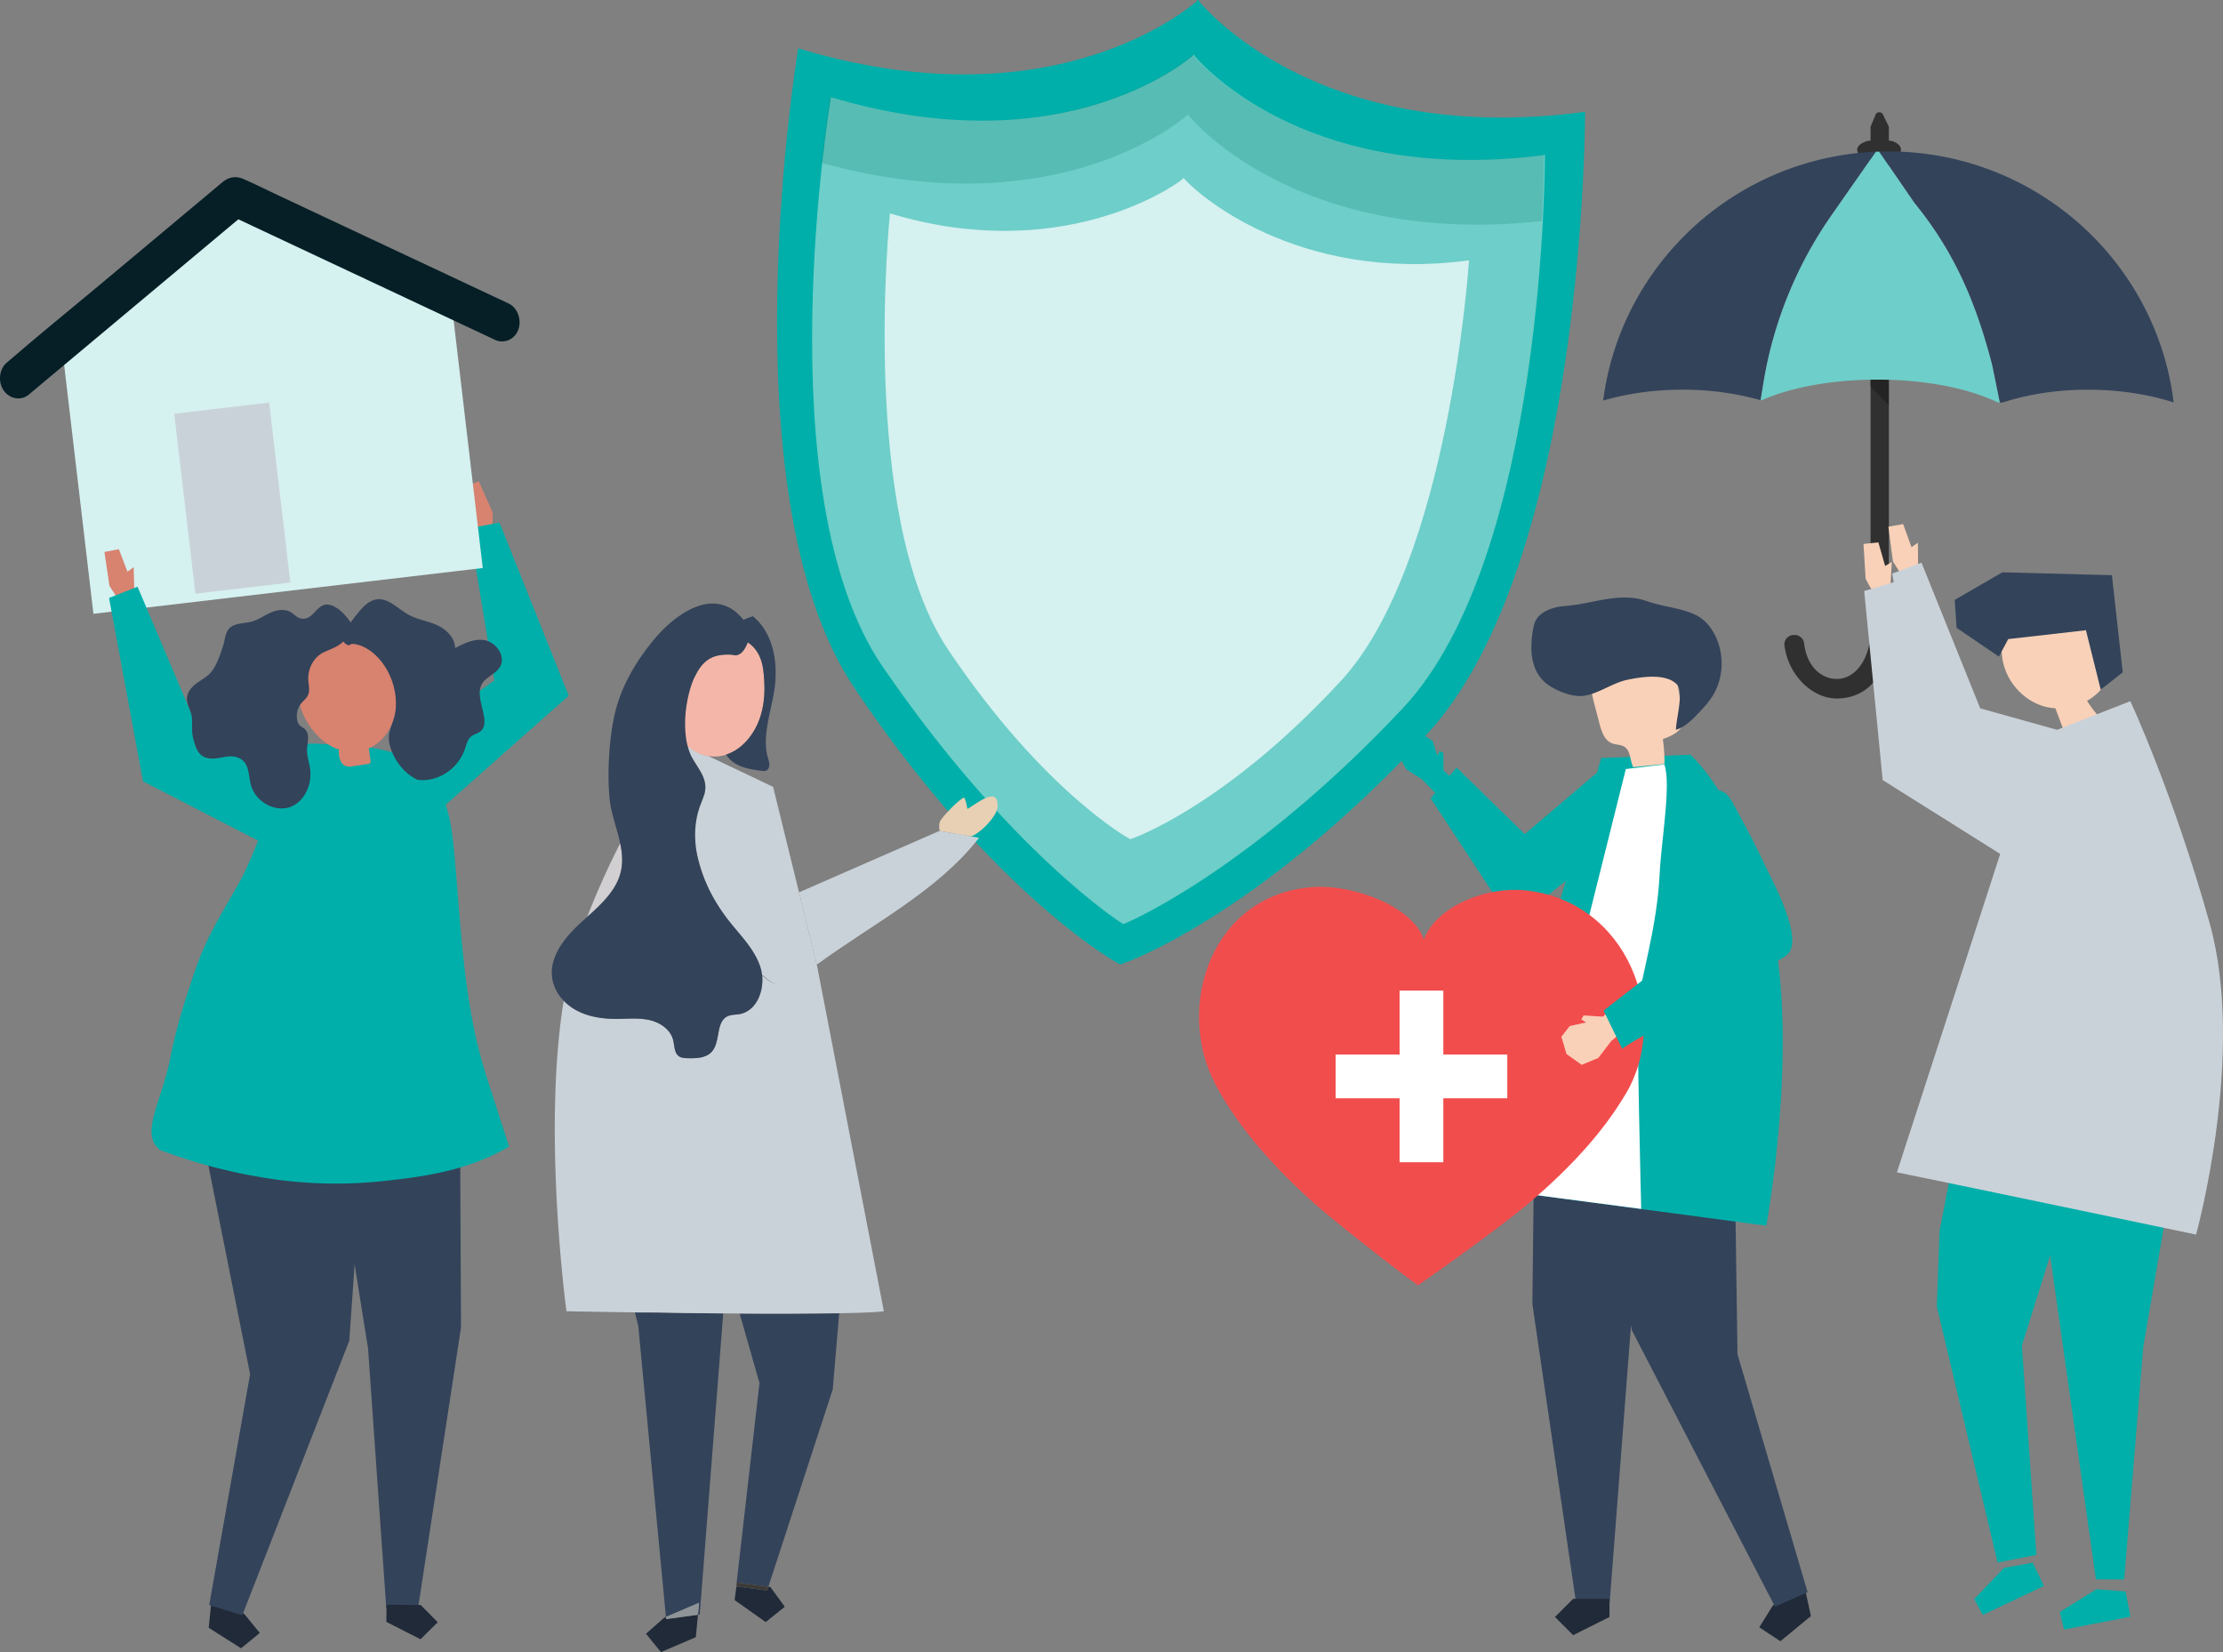 <svg id="Layer_1" data-name="Layer 1" xmlns="http://www.w3.org/2000/svg" width="1952.9" height="1451.49" viewBox="0 0 1952.9 1451.49"><rect x="0" y="0" width="1952.9" height="1451.49" fill="#808080" stroke="none"/><title>image3</title><polygon points="432.85 450.38 420.65 422.78 408.62 427.48 412.8 448.23 406.08 447.82 419.4 470.16 432.56 466.96 432.85 450.38" style="fill:#d88270"/><polygon points="341.82 663.69 434.25 597.82 412.35 464.11 438.79 459.09 499.63 611.22 368.67 727.27 341.82 663.69" style="fill:#00afa9"/><path d="M1708.18,225.11V212.86l-5.67-11.53a3.93,3.93,0,0,0-5.68.12l-4.75,11.41v12.25c-4.47,0-11.75,3.48-11.75,7.77a7.94,7.94,0,0,0,8.09,7.78h3.66v414.9c0,23.4-12.45,42.88-30.33,42.46-13.85-.33-25.94-12-28-31.15a8.48,8.48,0,0,0-8.52-7.49h-.32a8.34,8.34,0,0,0-8.5,9.18c3.54,27.19,25.24,46.64,45.84,46.64,16.1,0,29.3-7.42,37-20.79,9.52-16.55,8.91-34.75,8.91-52.91V240.66h2.5a7.94,7.94,0,0,0,8.1-7.78C1718.78,228.59,1712.65,225.11,1708.18,225.11Z" transform="translate(-48.79 -101.53)" style="fill:#303030"/><polygon points="1659.38 356.16 1643.12 339.35 1643.12 311.58 1659.38 311.58 1659.38 356.16" style="opacity:0.26"/><path d="M1595.49,453.11l2.5-15.28a358,358,0,0,1,59.89-147.33l38.89-55.67a252.66,252.66,0,0,0-215.61,139.66,248.38,248.38,0,0,0-24,79c20.49-6.09,44.22-9.59,69.61-9.59A251.75,251.75,0,0,1,1595.49,453.11Z" transform="translate(-48.79 -101.53)" style="fill:#33435a"/><path d="M1798.9,422.38l6.67,32.81h2.49c21.67-7.13,47.33-11.27,75-11.27s53.37,4.11,75.29,11.19a248.6,248.6,0,0,0-34.22-98.83,252.69,252.69,0,0,0-216.46-121.69c-2.71,0-5.4,0-8.09.14l31.07,45.16C1768.71,326.47,1786.2,373.65,1798.9,422.38Z" transform="translate(-48.79 -101.53)" style="fill:#33435a"/><path d="M1598,437.83l-2.5,15.28.67.19c26.22-11.59,62.15-18.23,101.84-18.23,41.78,0,79.5,7.37,106.08,20.12h1.49l-6.67-32.81c-12.7-48.73-30.19-95.91-68.28-142.49l-31.07-45.16-2.78.1-38.89,55.67A358,358,0,0,0,1598,437.83Z" transform="translate(-48.79 -101.53)" style="fill:#6ecec9"/><polygon points="1280.81 688.74 1268.13 676.77 1267.93 661.39 1264.65 659.78 1262.5 663.74 1258.68 651.02 1249.7 645.05 1236.3 650.15 1228.61 662.81 1235.08 675.59 1249.34 684.89 1266 702.03 1280.81 688.74" style="fill:#00afa9"/><polygon points="1279.59 674.31 1256.77 701.34 1317.98 794.31 1340.76 801.66 1437.79 724.28 1411.84 671.3 1339.47 732.8 1279.59 674.31" style="fill:#00afa9"/><polygon points="1587.5 1404.25 1590.88 1419.79 1564.04 1441.93 1545.53 1429.68 1557.26 1410.84 1584.11 1388.71 1587.5 1404.25" style="fill:#202a38"/><polygon points="1493.59 926.33 1523.56 995.42 1526.38 1189.81 1587.99 1398.9 1559.34 1411.6 1433.63 1168.82 1419.32 1091.92 1413.63 929.96 1493.59 926.33" style="fill:#33435a"/><polygon points="1348.53 941.81 1346.18 1145.53 1384.57 1408.19 1414.08 1408.19 1432.73 1165.83 1473.12 923.47 1348.53 941.81" style="fill:#33435a"/><polygon points="1413.91 1404.68 1413.91 1420.64 1381.99 1436.6 1366.03 1420.64 1381.99 1404.68 1413.91 1404.68" style="fill:#202a38"/><path d="M1455.45,767.49l78.42-2.91s46.9,41.16,71.15,148.11c24.68,108.9-4.56,265.68-4.56,265.68s-210.37-28-244.86-32.37l52.62-215Z" transform="translate(-48.79 -101.53)" style="fill:#00afa9"/><path d="M1483.55,775.5l27.47-2.69a138.82,138.82,0,0,0-1.45-21.94c7.63-2.67,16.45-6.68,17.79-14.66a22.35,22.35,0,0,0-.44-7.59q-2.65-15.57-5.33-31.15c-.62-3.59-1.27-7.28-3.22-10.36-3.42-5.4-10.07-7.77-16.36-8.88-16.07-2.81-33.59.65-46.06,11.16-3.32,2.8-6.33,6.16-7.79,10.25-2.27,6.3-.59,13.25,1.1,19.73l4.68,17.93c1.8,6.88,4.39,14.69,11,17.28,3.52,1.37,7.67,1,10.85,3C1481.41,761.17,1480.64,769.51,1483.55,775.5Z" transform="translate(-48.79 -101.53)" style="fill:#f9d1b8"/><path d="M1394.1,671.74a88.35,88.35,0,0,1,2.24-20.81c2.44-11.15,15.6-16.16,27-16.95,24.59-1.71,48.33-12.86,72.35-4.25,13.73,4.92,32.17,6.1,44.6,13a36.61,36.61,0,0,1,12.55,12.41c11.16,17.29,11.19,41.12.07,58.45a79.4,79.4,0,0,1-8.62,10.83c-6.49,7-14.25,15.69-23.17,18.28-.2-8,7.1-33.11,1-39.66-9.7-10.38-31.69-6.8-43.75-4.26-13.15,2.77-24.89,12.07-37.93,14-9.39,1.42-21.36-3.2-29.33-8.06C1398.59,697.19,1394.42,684.6,1394.1,671.74Z" transform="translate(-48.79 -101.53)" style="fill:#33435a"/><path d="M1477.08,777.18l-82.43,329.73-6.76,43.24,102.71,13.51s-4.06-157.89-2.71-178.94,16.59-66.59,18.92-115.65c1.35-28.38,10.37-79.35,4.06-95.94Z" transform="translate(-48.79 -101.53)" style="fill:#fff"/><polygon points="1662.91 493.2 1658.96 462.71 1671.91 460.45 1679.25 480.73 1684.88 476.82 1685.08 503.32 1671.93 507.48 1662.91 493.2" style="fill:#f9d1b8"/><polygon points="1855.38 654.68 1739.62 622.33 1688.02 494.32 1662.35 503.92 1689.77 668.56 1822.5 739.98 1855.38 654.68" style="fill:#cad2d9"/><polygon points="1831.76 964.6 1831.56 1005.45 1776.23 1182.23 1788.96 1366.14 1754.88 1372.79 1701.49 1147.82 1703.9 1081.72 1729.71 947.01 1831.76 964.6" style="fill:#00afa9"/><polygon points="1788.32 1012.76 1841.23 1387.54 1866.11 1387.66 1882.82 1183.46 1917.86 979.35 1788.32 1012.76" style="fill:#00afa9"/><polygon points="1760.49 1377.49 1734.37 1404.87 1741.81 1418.85 1795.56 1393.37 1785.78 1372.94 1760.49 1377.49" style="fill:#00afa9"/><polygon points="1841.65 1396.27 1809.52 1416.26 1813.23 1431.65 1871.64 1420.41 1867.28 1398.19 1841.65 1396.27" style="fill:#00afa9"/><path d="M1807.48,656.32c22,1.73,42.77-16.29,64.47-11.69,14.11,3,25.19,15.58,29.43,29.71,2,6.59,2.66,13.77.66,20.3a34,34,0,0,1-6.45,11.44,48.19,48.19,0,0,1-13.32,11.16,86.64,86.64,0,0,0,9.39,12.58l-30.59,11.54-6.66-17.57a46.75,46.75,0,0,1-9.09-1.43c-18-4.77-33-20.67-36.89-39.35C1806.59,674.27,1807,665.23,1807.48,656.32Z" transform="translate(-48.79 -101.53)" style="fill:#f9d1b8"/><polygon points="1764.22 561.48 1832.49 553.7 1845.48 605.88 1864.82 590.69 1855.31 505.36 1759.03 502.82 1717.21 527.07 1718.86 551.59 1756.02 576.87 1764.22 561.48" style="fill:#33435a"/><path d="M1839.08,749.32l81.2-31.75s37.47,80.18,69.65,194.94-11.9,273.68-11.9,273.68-225.76-47.23-262.8-54.68l74.25-228.84Z" transform="translate(-48.79 -101.53)" style="fill:#cad2d9"/><polygon points="1638.96 508.57 1637.07 477.89 1650.15 476.51 1656.1 497.24 1661.98 493.71 1660.4 520.17 1647 523.44 1638.96 508.57" style="fill:#f9d1b8"/><polygon points="1820.11 682.67 1706.79 642.59 1663.94 511.39 1637.68 519.24 1653.93 685.35 1781.56 765.56 1820.11 682.67" style="fill:#cad2d9"/><path d="M1441.28,199.78c-222.56,29.69-325.39-80.91-339.15-97.12,0,0-.18-1.52-.81-1-.53-.65-1,.83-1,.83C1084.18,116.31,964.94,209,750,144c0,0-65.36,390.81,49.18,561.65,122.34,182.47,233.09,243.6,233.7,243.2.54.49,120.58-41,269.71-202.54C1442.12,595.14,1441.28,199.78,1441.28,199.78Z" transform="translate(-48.79 -101.53)" style="fill:#00afa9"/><path d="M1406,237.68c-201.9,26.12-295.35-72.49-307.85-87,0,0-.17-1.35-.74-.86-.49-.58-.87.73-.87.73-14.66,12.26-122.73,94.6-317.81,36.42,0,0-58.77,347.88,45.39,500.15,111.25,162.64,211,226.58,211.51,226.23.49.44,110.21-45.71,245.3-189.33C1407.32,589.69,1406,237.68,1406,237.68Z" transform="translate(-48.79 -101.53)" style="fill:#6ecec9"/><path d="M1091.43,203.12s.41-1.37.91-.77c.6-.51.78.91.78.91,12.84,14.84,107.21,114.42,310.23,92.49,1.92-35.78,1.83-58.28,1.83-58.28-201.89,26.12-295.34-72.49-307.85-86.95,0,0-.16-1.35-.73-.86-.49-.58-.87.73-.87.73C1081.07,162.65,973,245,777.91,186.81c0,0-3.74,22.18-7.67,57.79C967.2,298.89,1076.37,215.72,1091.43,203.12Z" transform="translate(-48.79 -101.53)" style="fill:#007b68;opacity:0.21"/><path d="M1339.3,330.28c-152.59,20.35-240.65-60.51-250.08-71.62,0,0-.13-1.05-.56-.67-.37-.44-.66.57-.66.57-11.09,9.46-110,75-257.37,30.44,0,0-27.63,265.91,50.9,383,83.87,125.1,159.8,167,160.22,166.74.37.34,82.67-28.11,184.91-138.86C1322.31,596.3,1339.3,330.28,1339.3,330.28Z" transform="translate(-48.79 -101.53)" style="fill:#d5f1f0"/><polygon points="613.16 1418.67 612.72 1423.23 611.27 1438.37 580.63 1451.49 567.49 1435.36 583.54 1421.22 585.02 1420.59 585.2 1422.47 613.16 1418.67" style="fill:#202a38"/><path d="M663.51,1520l-1.56.21,1-10.57-29.16,12.49-24.26-255.49-3-12.07c22.92.33,50.16.67,77.61.89Z" transform="translate(-48.79 -101.53)" style="fill:#33435a"/><polygon points="613.16 1418.67 585.2 1422.47 585.02 1420.59 614.18 1408.1 613.16 1418.67" style="fill:#8f9498"/><path d="M786,1255.32l-5.64,66.87-56.56,173.39-27.64-3.67-.45,3.39-.16,0L716,1316.59l-17.44-61C730.59,1255.75,762,1255.74,786,1255.32Z" transform="translate(-48.79 -101.53)" style="fill:#33435a"/><polygon points="675.03 1394.05 676.77 1394.29 689.42 1411.64 672.68 1425.08 645.35 1405.78 646.95 1393.77 673.96 1397.36 675.03 1394.05" style="fill:#202a38"/><polygon points="675.03 1394.05 673.96 1397.36 646.95 1393.77 647.4 1390.38 675.03 1394.05" style="fill:#3c3b38"/><path d="M668.09,874.76c-3.36-8.37-9.55-29.36-9.72-38.38-.28-14.53.84-17.55,9.52-37.59,0-.06-.13,0-.2,0a23.23,23.23,0,0,0,.79-5.38c.19-9.83-7.13-17.93-11.86-26.56-.45-.8-.86-1.65-1.25-2.54a46.16,46.16,0,0,1-2.42-7.21l2.06,1a33,33,0,0,0,16.2,7.72l56.74,27,22.76,92.65,15.61,63.54C728.76,1017.25,674.53,890.81,668.09,874.76Z" transform="translate(-48.79 -101.53)" style="fill:#cad2d9"/><path d="M594.35,866.46c-3.55,16.74-16.79,29-29.72,40.63a704.52,704.52,0,0,1,29-64.66C595.29,850.43,596.06,858.43,594.35,866.46Z" transform="translate(-48.79 -101.53)" style="fill:#d1cfd1"/><path d="M555.36,989.26c10.6,5.66,22.89,7.45,34.92,7.43,9.62,0,19.38-1.11,28.78.95s18.71,8.18,21.09,17.51c1.31,5.14.88,11.61,5.33,14.51,2.08,1.36,4.72,1.48,7.21,1.55,7.61.21,16.26,0,21.38-5.63,7.91-8.74,3.29-26.27,14-31.24,3.13-1.46,6.75-1.23,10.16-1.81,14.47-2.44,21.54-18.81,20.15-33.84,4.93,4.3,10.43,8.1,16.83,8.23,7.37.15,13.82-4.62,19.62-9.16,3.76-3,7.61-5.85,11.51-8.7l.23.94,58.68,303.55c-7,.89-21,1.45-39.2,1.77l-43.85.35h-27.4l-16.27-.12-14.33-.1-32.47-.31-25.53-.58H606.57c-35.15-.52-60.14-1-60.14-1S525.08,1096.67,544,980.72A45.81,45.81,0,0,0,555.36,989.26Z" transform="translate(-48.79 -101.53)" style="fill:#cad2d9"/><path d="M874.33,823.89c.87-3.78,20.7-24,21.86-21.19a50.84,50.84,0,0,1,2.45,9.51c8.08-4.33,27.63-21.26,26.45-1.7-.51,8.48-15.38,23.13-22.82,25.7l-.51.17-27.31-4.76A13.84,13.84,0,0,1,874.33,823.89Z" transform="translate(-48.79 -101.53)" style="fill:#e8d0b4"/><path d="M874.1,831.56l.35.06c2.78.49,7,1.21,11.1,1.94,7,.79,9.52,1.66,16.21,2.82l7.1,1.24C872.6,884.39,815,913.4,766.32,949.06l-15.61-63.54Z" transform="translate(-48.79 -101.53)" style="fill:#cad2d9"/><path d="M671.21,765.83a33,33,0,0,1-16.2-7.72Z" transform="translate(-48.79 -101.53)" style="fill:#f4b6a8"/><path d="M658.47,697.54c4.64-8.4,5.75-13.49,16-18.48,0,0,5.81-3.9,21.45-1.92a9.24,9.24,0,0,0,3.21-1.42c2.76-1.72,5.23-6.22,6.52-9.89,7.16,4.53,12.37,12.7,13.8,25.15,1.56,13.54,1.54,27.82-3.1,41.36S701.86,758.62,689,763.65c-.74.29-17.8,8.65-36.06-6.52C645.25,743.2,654.42,704.88,658.47,697.54Z" transform="translate(-48.79 -101.53)" style="fill:#f4b6a8"/><path d="M534,961.73a36.48,36.48,0,0,0,10,19c.4-2.48.83-5,1.27-7.39-.44,2.44-.86,4.91-1.27,7.39a45.81,45.81,0,0,0,11.32,8.54c10.6,5.66,22.89,7.45,34.92,7.43,9.62,0,19.38-1.11,28.78.95s18.71,8.18,21.09,17.51c1.31,5.14.88,11.61,5.33,14.51,2.09,1.36,4.72,1.48,7.21,1.55,7.61.21,16.26,0,21.37-5.63,7.92-8.74,3.3-26.27,14-31.24,3.13-1.46,6.75-1.23,10.16-1.81,14.47-2.44,21.54-18.81,20.15-33.84a36.81,36.81,0,0,0-2-9c-6-16.68-19.83-29-30.32-43.33-20.48-27.87-34.33-65.11-21.73-98.09a92.57,92.57,0,0,0,3.34-9.42,23.23,23.23,0,0,0,.79-5.38c.19-9.83-7.13-17.93-11.86-26.56-.45-.8-.86-1.65-1.25-2.54a46.16,46.16,0,0,1-2.42-7.21c-.09-.39-.19-.78-.28-1.18-14.53-14.49-20.35-41.4-10.79-61.52.55-1.14,1.12-2.26,1.73-3.35-.61,1.09-1.18,2.21-1.73,3.35-9.56,20.12-3.74,47,10.79,61.52-5.32-23,.44-59.45,15.85-73,6.06-5.34,13-6.31,20.7-6.37,3.64,0,4.86.92,6.75.59a9.24,9.24,0,0,0,3.21-1.42c2.76-1.72,5.23-6.22,6.52-9.89,7.16,4.53,12.37,12.7,13.8,25.15,1.56,13.54,1.54,27.82-3.1,41.36S701.86,758.62,689,763.65c-.74.29-1.49.55-2.23.79a18.31,18.31,0,0,0,2.5,3.46c7,7.74,18.32,9.53,28.69,10.87a7.66,7.66,0,0,0,3.75-.14c1.95-.76,2.95-3,3-5.1a22.41,22.41,0,0,0-1.31-6.1c-6-21,4.65-44.95,6.43-66.1s-2.58-44.09-19.53-58.37a45,45,0,0,0-8.33,3.21c-.27-.36-.54-.7-.82-1-24.53-29.46-59.17-4.28-77.8,18.22-15.36,18.54-28.17,39.83-34,63.36-5.49,22-7.32,54.35-5,76.84,1.36,13.13,6.55,26,9.3,38.88,1.7,8,2.47,16,.76,24-3.55,16.74-16.79,29-29.72,40.63q-1.77,4.53-3.52,9.18t-3.47,9.45q-1.11,3.09-2.15,6.28,1-3.19,2.15-6.28,1.73-4.79,3.47-9.45t3.52-9.18c-1.79,1.61-3.57,3.2-5.32,4.79C544.9,925,530.74,942.54,534,961.73ZM663,670.16a57.77,57.77,0,0,1,5.86-3.4A57.77,57.77,0,0,0,663,670.16Z" transform="translate(-48.79 -101.53)" style="fill:#33435a"/><polygon points="424.11 499.04 82.08 539.28 54.23 302.61 214.23 188.88 396.26 262.37 424.11 499.04" style="fill:#d5f1f0"/><path d="M495.71,368.22l-77.49-36.39L292.92,273c-10.09-4.74-20.12-9.81-30.32-14.24-6.46-2.81-12.56-1.85-18,2.5-3.44,2.78-6.8,5.7-10.2,8.54L136,352.14C109.37,374.41,82.37,396.23,56.08,419c-.44.38-.88.74-1.33,1.11-6.67,5.58-8,16.83-2.77,24.44s15.27,9.34,22,3.74l64.79-54.2,102.78-86q8.31-6.94,16.61-13.9l70.25,33L454.67,386.5l28.91,13.58c7.86,3.69,17.17,0,20.5-8.73C507.31,382.87,503.6,371.92,495.71,368.22Z" transform="translate(-48.79 -101.53)" style="fill:#061f26"/><rect x="210.86" y="459.58" width="83.97" height="159.19" transform="translate(-110.06 -68.29) rotate(-6.71)" style="fill:#cad2d9"/><path d="M1388.2,883.73c-34.27-3.38-77.76,14.19-88.57,43.31-9.8-29.48-62.13-48.41-96.5-46.21-90.68,5.82-123.07,106.27-85.85,174.84,20,36.91,49.18,69.37,81.08,98.63,26.72,24.49,95.82,76.66,96,76.49.21.18,71.07-49.58,98.61-73.14,32.89-28.13,63.14-59.58,84.43-95.77C1517,994.63,1478.62,892.67,1388.2,883.73Z" transform="translate(-48.79 -101.53)" style="fill:#f24d4d"/><polygon points="1324.15 926.48 1267.96 926.48 1267.96 870.3 1229.53 870.3 1229.53 926.48 1173.35 926.48 1173.35 964.91 1229.53 964.91 1229.53 1021.1 1267.96 1021.1 1267.96 964.91 1324.15 964.91 1324.15 926.48" style="fill:#fff"/><polygon points="1422.42 880.22 1408.17 893.19 1391.21 892.12 1389.15 895.6 1393.34 898.29 1379 901.44 1371.67 910.82 1376.16 926.02 1389.46 935.55 1404.08 929.5 1415.53 914.57 1435.81 897.66 1422.42 880.22" style="fill:#f9d1b8"/><path d="M1457.56,989.44l69.34-54.06c6.22-4.85,13.3-8.54,19.49-13.44,9.07-7.17,11.46-9.32,8.41-19.71-8.84-30.11-27.6-56.92-36.14-86.66,9.77-5.73,18.53-12.71,29-17.39,17.17-7.64,21.1,4.78,28.08,17.41,8.29,15,16.14,30.23,23.41,45.73,6,12.85,36,66.78,19,79.59-12.19,9.23-145.55,79.52-144.2,82.3C1473.45,1022.09,1457.56,989.44,1457.56,989.44Z" transform="translate(-48.79 -101.53)" style="fill:#00afa9"/><polygon points="96.17 514.8 91.75 484.95 104.42 482.5 111.98 502.27 117.44 498.33 118.11 524.34 105.27 528.66 96.17 514.8" style="fill:#d88270"/><polygon points="287.93 669.91 173.73 640.2 120.83 515.46 95.8 525.34 125.61 686.45 257.16 754.21 287.93 669.91" style="fill:#00afa9"/><polygon points="184.87 1415.15 183.35 1430.11 211.75 1448.11 228.22 1434.67 214.79 1418.19 186.39 1400.19 184.87 1415.15" style="fill:#202a38"/><polygon points="183.77 958.84 179.15 1004.26 219.72 1207.28 183.79 1410.17 212.86 1419.12 306.85 1177.89 312.01 1104.14 299.28 951.37 183.77 958.84" style="fill:#33435a"/><polygon points="404.07 974.3 405 1166.22 367.18 1413.41 339.37 1413.22 323.34 1184.8 286.82 956.23 404.07 974.3" style="fill:#33435a"/><polygon points="339.45 1424.95 369.42 1440.19 384.56 1425.25 369.62 1410.12 339.55 1409.92 339.45 1424.95" style="fill:#202a38"/><path d="M476.3,1047.66c-20.06-62.14-22.2-127.39-28-192.12-1.73-19.1-3.56-38.62-11.51-56.07-9.13-20-24.23-30.62-41.81-36.4-22.38-7.35-48.79-6.93-72.06-8.35C300.81,754,281.27,837,258.75,877.26c-13.8,24.65-28,46.46-37.33,73.36-8.93,25.81-17.51,52.08-22.71,78.93-7.85,40.55-27.92,68.87-8.75,82.66,1.75.58,3.45,1.16,5,1.73a471.06,471.06,0,0,0,97.12,24,388.67,388.67,0,0,0,88.76,1.68c40.4-4,79.54-9.69,115.15-30.76Z" transform="translate(-48.79 -101.53)" style="fill:#00afa9"/><path d="M312.08,693c12.58-38,68-51.19,80.88-7.06,3.87,13.26,6.2,27.33,3.56,40.89S385.6,753.35,373,758.91l-.22.09q.74,5.28,1.48,10.56a3.15,3.15,0,0,1-.23,2.23,3.19,3.19,0,0,1-2.3,1l-12.61,1.88a13.92,13.92,0,0,1-6.26,0c-4.38-1.41-6.21-6.67-6.4-11.27-.05-1.1,0-2.22,0-3.33C321.53,751.56,303.86,717.77,312.08,693Z" transform="translate(-48.79 -101.53)" style="fill:#d88270"/><path d="M379.59,628.11c10.15-1.51,18.79,8.33,28.15,13.5,7.79,4.3,16.62,5.44,24.69,9s16,11,16.18,20.3c8.18-4.25,17-8.62,26.21-6.85s17.67,12.71,14,21.73c-3.27,8.08-13.81,10-17.31,17.93-5.55,12.58,9.45,32.11-.79,40.45-2.46,2-5.8,2.49-8.22,4.56-3,2.56-4,7-5.3,10.88-6.06,17.75-24,29.35-41.63,27-11-5.15-19.75-15.79-23.67-28-4.73-14.68,3.12-19.8,4.44-33.58a60,60,0,0,0-12.82-42.69c-6.17-7.61-15-14.17-24.32-15.06-3.79-.36-2.6,2.8-6.86-.13-1.84-1.26-4.33-6-4.85-8.31C357.71,650.66,366.24,630.1,379.59,628.11Z" transform="translate(-48.79 -101.53)" style="fill:#33435a"/><path d="M269.86,647.63c-5.24,1.46-10.92,1.25-15.91,3.43-7.49,3.29-7,11.06-9.16,17.82-2.34,7.47-5.76,17.51-10.69,23.32-3.55,4.2-8.52,6.58-12.85,9.82s-8.31,8-8.22,13.83c.09,5.53,3.8,10.48,4.34,16,.66,8.22-.76,12.43,1.78,20.84,1.31,4.33,2.77,8.93,6,11.88,4.29,3.9,10.4,3.82,15.77,2.93s10.91-2.39,16.2-.61c11.47,3.86,9.33,15.47,12.39,25.19,4.64,14.8,21.81,23.44,34.94,18.18,11.13-4.46,17.57-17.39,17.07-30.15-.25-6.39-2.8-12.34-3-18.74-.18-6.16,3.3-14.7-2.29-19.6-1.36-1.19-3.11-1.82-4.33-3.18a9,9,0,0,1-1.88-4A17.75,17.75,0,0,1,313,720c2.16-2.8,5.26-4.85,6.58-8.23,1.52-3.88.32-8.41.06-12.7-.62-10.35,5-20.51,13.67-24.51,5.69-2.64,10.81-4.19,15.78-8.2.75-.61,12.06-10.6,12.35-8.44-.51-3.76-2.7-7-4.92-10.06-3.66-5-7.71-9.79-12.86-12.76-16.64-9.6-17.44,12.71-30.8,9.78-3.23-.71-5.65-3.66-8.55-5.43-5.48-3.33-12.21-2.14-17.81.36S275.75,646,269.86,647.63Z" transform="translate(-48.79 -101.53)" style="fill:#33435a"/></svg>